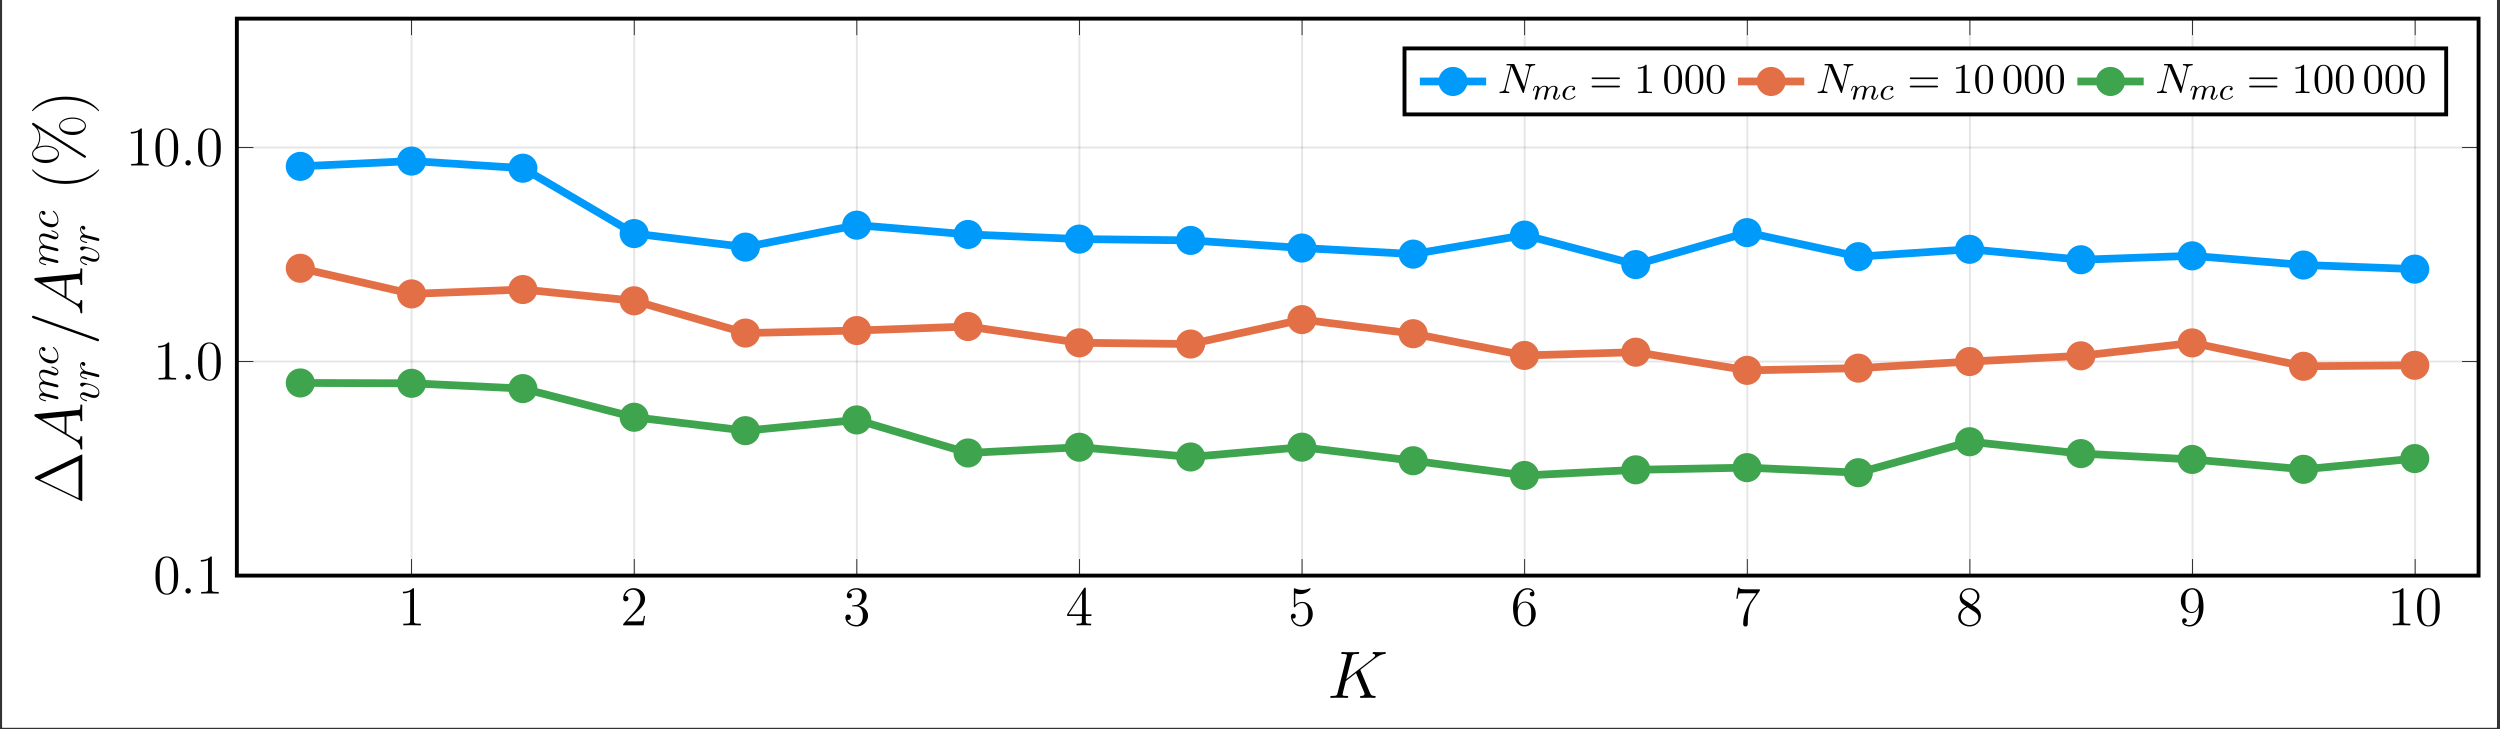 <?xml version="1.0" encoding="UTF-8"?>
<svg xmlns="http://www.w3.org/2000/svg" xmlns:xlink="http://www.w3.org/1999/xlink" width="639.774pt" height="186.595pt" viewBox="0 0 639.774 186.595" version="1.2">
<rect x="0" y="0" width="639.774" height="186.595" fill="#333333" stroke="none"/>
<defs>
<g>
<symbol overflow="visible" id="glyph-1661163015099805-0-0">
<path style="stroke:none;" d=""/>
</symbol>
<symbol overflow="visible" id="glyph-1661163015099805-0-1">
<path style="stroke:none;" d="M 4.125 -9.172 C 4.125 -9.5 4.125 -9.516 3.828 -9.516 C 3.5 -9.125 2.781 -8.609 1.297 -8.609 L 1.297 -8.188 C 1.625 -8.188 2.344 -8.188 3.141 -8.562 L 3.141 -1.109 C 3.141 -0.594 3.094 -0.422 1.828 -0.422 L 1.391 -0.422 L 1.391 0 C 1.781 -0.031 3.156 -0.031 3.641 -0.031 C 4.109 -0.031 5.484 -0.031 5.875 0 L 5.875 -0.422 L 5.422 -0.422 C 4.172 -0.422 4.125 -0.594 4.125 -1.109 Z M 4.125 -9.172 "/>
</symbol>
<symbol overflow="visible" id="glyph-1661163015099805-0-2">
<path style="stroke:none;" d="M 6.297 -2.406 L 5.984 -2.406 C 5.938 -2.156 5.828 -1.375 5.688 -1.141 C 5.578 -1.016 4.766 -1.016 4.344 -1.016 L 1.688 -1.016 C 2.078 -1.344 2.953 -2.266 3.328 -2.609 C 5.5 -4.609 6.297 -5.359 6.297 -6.766 C 6.297 -8.422 5 -9.516 3.328 -9.516 C 1.672 -9.516 0.703 -8.094 0.703 -6.875 C 0.703 -6.141 1.328 -6.141 1.375 -6.141 C 1.672 -6.141 2.047 -6.359 2.047 -6.812 C 2.047 -7.219 1.781 -7.484 1.375 -7.484 C 1.25 -7.484 1.219 -7.484 1.172 -7.469 C 1.453 -8.438 2.219 -9.109 3.156 -9.109 C 4.359 -9.109 5.109 -8.094 5.109 -6.766 C 5.109 -5.547 4.406 -4.5 3.594 -3.578 L 0.703 -0.344 L 0.703 0 L 5.922 0 Z M 6.297 -2.406 "/>
</symbol>
<symbol overflow="visible" id="glyph-1661163015099805-0-3">
<path style="stroke:none;" d="M 2.641 -5.141 C 2.391 -5.125 2.328 -5.109 2.328 -4.984 C 2.328 -4.844 2.406 -4.844 2.656 -4.844 L 3.328 -4.844 C 4.531 -4.844 5.078 -3.828 5.078 -2.469 C 5.078 -0.594 4.109 -0.078 3.406 -0.078 C 2.719 -0.078 1.547 -0.422 1.125 -1.359 C 1.594 -1.281 2 -1.547 2 -2.062 C 2 -2.469 1.703 -2.766 1.297 -2.766 C 0.953 -2.766 0.594 -2.562 0.594 -2.016 C 0.594 -0.75 1.859 0.297 3.453 0.297 C 5.156 0.297 6.406 -1 6.406 -2.453 C 6.406 -3.766 5.359 -4.797 3.984 -5.031 C 5.219 -5.391 6.031 -6.438 6.031 -7.562 C 6.031 -8.688 4.859 -9.516 3.469 -9.516 C 2.031 -9.516 0.969 -8.641 0.969 -7.594 C 0.969 -7.031 1.422 -6.906 1.625 -6.906 C 1.938 -6.906 2.281 -7.125 2.281 -7.562 C 2.281 -8.016 1.938 -8.219 1.625 -8.219 C 1.531 -8.219 1.5 -8.219 1.453 -8.203 C 2 -9.172 3.344 -9.172 3.422 -9.172 C 3.891 -9.172 4.828 -8.953 4.828 -7.562 C 4.828 -7.281 4.781 -6.484 4.359 -5.875 C 3.938 -5.234 3.453 -5.203 3.062 -5.188 Z M 2.641 -5.141 "/>
</symbol>
<symbol overflow="visible" id="glyph-1661163015099805-0-4">
<path style="stroke:none;" d="M 5.172 -9.312 C 5.172 -9.594 5.172 -9.656 4.969 -9.656 C 4.859 -9.656 4.812 -9.656 4.688 -9.484 L 0.391 -2.812 L 0.391 -2.391 L 4.156 -2.391 L 4.156 -1.094 C 4.156 -0.562 4.125 -0.422 3.078 -0.422 L 2.797 -0.422 L 2.797 0 C 3.125 -0.031 4.25 -0.031 4.656 -0.031 C 5.047 -0.031 6.203 -0.031 6.531 0 L 6.531 -0.422 L 6.234 -0.422 C 5.203 -0.422 5.172 -0.562 5.172 -1.094 L 5.172 -2.391 L 6.609 -2.391 L 6.609 -2.812 L 5.172 -2.812 Z M 4.219 -8.203 L 4.219 -2.812 L 0.75 -2.812 Z M 4.219 -8.203 "/>
</symbol>
<symbol overflow="visible" id="glyph-1661163015099805-0-5">
<path style="stroke:none;" d="M 1.828 -8.203 C 2.453 -8 2.953 -7.984 3.109 -7.984 C 4.719 -7.984 5.75 -9.172 5.75 -9.375 C 5.75 -9.438 5.719 -9.5 5.641 -9.5 C 5.609 -9.5 5.578 -9.5 5.453 -9.453 C 4.656 -9.109 3.969 -9.062 3.594 -9.062 C 2.641 -9.062 1.969 -9.344 1.703 -9.453 C 1.609 -9.5 1.578 -9.5 1.562 -9.5 C 1.453 -9.5 1.453 -9.422 1.453 -9.188 L 1.453 -4.938 C 1.453 -4.688 1.453 -4.594 1.625 -4.594 C 1.688 -4.594 1.703 -4.609 1.844 -4.781 C 2.25 -5.375 2.922 -5.703 3.641 -5.703 C 4.391 -5.703 4.766 -5.016 4.875 -4.766 C 5.125 -4.203 5.141 -3.5 5.141 -2.969 C 5.141 -2.422 5.141 -1.609 4.734 -0.953 C 4.422 -0.438 3.859 -0.078 3.234 -0.078 C 2.297 -0.078 1.359 -0.734 1.109 -1.781 C 1.172 -1.75 1.266 -1.734 1.328 -1.734 C 1.578 -1.734 1.953 -1.875 1.953 -2.359 C 1.953 -2.766 1.688 -2.984 1.328 -2.984 C 1.078 -2.984 0.703 -2.859 0.703 -2.297 C 0.703 -1.094 1.672 0.297 3.266 0.297 C 4.875 0.297 6.297 -1.062 6.297 -2.875 C 6.297 -4.578 5.156 -6 3.656 -6 C 2.828 -6 2.203 -5.641 1.828 -5.234 Z M 1.828 -8.203 "/>
</symbol>
<symbol overflow="visible" id="glyph-1661163015099805-0-6">
<path style="stroke:none;" d="M 1.766 -4.984 C 1.766 -8.609 3.516 -9.172 4.297 -9.172 C 4.812 -9.172 5.328 -9.016 5.594 -8.594 C 5.422 -8.594 4.875 -8.594 4.875 -8 C 4.875 -7.688 5.094 -7.406 5.469 -7.406 C 5.828 -7.406 6.062 -7.625 6.062 -8.047 C 6.062 -8.781 5.531 -9.516 4.281 -9.516 C 2.469 -9.516 0.594 -7.672 0.594 -4.516 C 0.594 -0.594 2.297 0.297 3.516 0.297 C 5.078 0.297 6.406 -1.062 6.406 -2.922 C 6.406 -4.828 5.078 -6.094 3.656 -6.094 C 2.375 -6.094 1.906 -5 1.766 -4.594 Z M 3.516 -0.078 C 2.625 -0.078 2.188 -0.891 2.062 -1.188 C 1.938 -1.562 1.797 -2.266 1.797 -3.266 C 1.797 -4.391 2.297 -5.812 3.594 -5.812 C 4.375 -5.812 4.797 -5.281 5.016 -4.797 C 5.234 -4.266 5.234 -3.547 5.234 -2.938 C 5.234 -2.203 5.234 -1.562 4.969 -1.016 C 4.609 -0.328 4.094 -0.078 3.516 -0.078 Z M 3.516 -0.078 "/>
</symbol>
<symbol overflow="visible" id="glyph-1661163015099805-0-7">
<path style="stroke:none;" d="M 6.797 -8.891 L 6.797 -9.219 L 3.344 -9.219 C 1.625 -9.219 1.594 -9.406 1.531 -9.672 L 1.219 -9.672 L 0.766 -6.812 L 1.094 -6.812 C 1.125 -7.078 1.266 -7.953 1.453 -8.109 C 1.562 -8.203 2.641 -8.203 2.828 -8.203 L 5.875 -8.203 L 4.344 -6.031 C 3.969 -5.469 2.516 -3.125 2.516 -0.422 C 2.516 -0.266 2.516 0.297 3.109 0.297 C 3.703 0.297 3.703 -0.25 3.703 -0.438 L 3.703 -1.156 C 3.703 -3.297 4.047 -4.953 4.719 -5.906 Z M 6.797 -8.891 "/>
</symbol>
<symbol overflow="visible" id="glyph-1661163015099805-0-8">
<path style="stroke:none;" d="M 4.266 -5.172 C 4.984 -5.547 6.031 -6.219 6.031 -7.406 C 6.031 -8.656 4.828 -9.516 3.5 -9.516 C 2.094 -9.516 0.969 -8.469 0.969 -7.172 C 0.969 -6.688 1.109 -6.203 1.516 -5.703 C 1.672 -5.531 1.688 -5.516 2.688 -4.812 C 1.297 -4.172 0.594 -3.203 0.594 -2.156 C 0.594 -0.641 2.031 0.297 3.5 0.297 C 5.078 0.297 6.406 -0.875 6.406 -2.375 C 6.406 -3.828 5.375 -4.484 4.266 -5.172 Z M 2.312 -6.453 C 2.125 -6.578 1.562 -6.953 1.562 -7.656 C 1.562 -8.594 2.531 -9.172 3.5 -9.172 C 4.516 -9.172 5.438 -8.438 5.438 -7.406 C 5.438 -6.531 4.812 -5.828 3.984 -5.375 Z M 2.984 -4.609 L 4.719 -3.484 C 5.094 -3.234 5.75 -2.797 5.75 -1.922 C 5.75 -0.828 4.656 -0.078 3.5 -0.078 C 2.297 -0.078 1.25 -0.969 1.25 -2.156 C 1.25 -3.281 2.062 -4.172 2.984 -4.609 Z M 2.984 -4.609 "/>
</symbol>
<symbol overflow="visible" id="glyph-1661163015099805-0-9">
<path style="stroke:none;" d="M 5.234 -4.172 C 5.234 -0.781 3.734 -0.078 2.875 -0.078 C 2.531 -0.078 1.781 -0.125 1.422 -0.625 L 1.5 -0.625 C 1.609 -0.594 2.125 -0.688 2.125 -1.219 C 2.125 -1.531 1.906 -1.797 1.531 -1.797 C 1.156 -1.797 0.938 -1.562 0.938 -1.188 C 0.938 -0.297 1.641 0.297 2.891 0.297 C 4.688 0.297 6.406 -1.609 6.406 -4.703 C 6.406 -8.562 4.812 -9.516 3.547 -9.516 C 1.969 -9.516 0.594 -8.203 0.594 -6.312 C 0.594 -4.422 1.922 -3.141 3.344 -3.141 C 4.406 -3.141 4.953 -3.906 5.234 -4.641 Z M 3.406 -3.422 C 2.5 -3.422 2.125 -4.156 1.984 -4.422 C 1.766 -4.969 1.766 -5.656 1.766 -6.297 C 1.766 -7.094 1.766 -7.781 2.125 -8.375 C 2.391 -8.766 2.781 -9.172 3.547 -9.172 C 4.359 -9.172 4.781 -8.453 4.922 -8.125 C 5.203 -7.422 5.203 -6.219 5.203 -6 C 5.203 -4.797 4.672 -3.422 3.406 -3.422 Z M 3.406 -3.422 "/>
</symbol>
<symbol overflow="visible" id="glyph-1661163015099805-0-10">
<path style="stroke:none;" d="M 6.406 -4.578 C 6.406 -5.766 6.344 -6.922 5.828 -8.016 C 5.234 -9.203 4.203 -9.516 3.5 -9.516 C 2.672 -9.516 1.656 -9.109 1.125 -7.922 C 0.734 -7.016 0.594 -6.125 0.594 -4.578 C 0.594 -3.188 0.688 -2.141 1.203 -1.125 C 1.766 -0.047 2.75 0.297 3.5 0.297 C 4.734 0.297 5.453 -0.438 5.875 -1.281 C 6.391 -2.344 6.406 -3.75 6.406 -4.578 Z M 3.5 0.016 C 3.031 0.016 2.109 -0.25 1.828 -1.797 C 1.672 -2.656 1.672 -3.75 1.672 -4.75 C 1.672 -5.922 1.672 -6.984 1.906 -7.828 C 2.141 -8.781 2.875 -9.234 3.5 -9.234 C 4.031 -9.234 4.859 -8.906 5.141 -7.672 C 5.328 -6.859 5.328 -5.719 5.328 -4.75 C 5.328 -3.797 5.328 -2.703 5.172 -1.828 C 4.891 -0.25 4 0.016 3.5 0.016 Z M 3.5 0.016 "/>
</symbol>
<symbol overflow="visible" id="glyph-1661163015099805-1-0">
<path style="stroke:none;" d=""/>
</symbol>
<symbol overflow="visible" id="glyph-1661163015099805-1-1">
<path style="stroke:none;" d="M 2.641 -0.688 C 2.641 -1.109 2.297 -1.391 1.953 -1.391 C 1.531 -1.391 1.25 -1.047 1.25 -0.703 C 1.25 -0.281 1.594 0 1.938 0 C 2.344 0 2.641 -0.344 2.641 -0.688 Z M 2.641 -0.688 "/>
</symbol>
<symbol overflow="visible" id="glyph-1661163015099805-2-0">
<path style="stroke:none;" d=""/>
</symbol>
<symbol overflow="visible" id="glyph-1661163015099805-2-1">
<path style="stroke:none;" d="M 8.578 -6.938 C 8.562 -6.984 8.5 -7.125 8.5 -7.172 C 8.5 -7.188 8.516 -7.219 8.812 -7.438 L 10.469 -8.734 C 12.781 -10.531 13.531 -11.125 14.719 -11.234 C 14.844 -11.25 15.016 -11.25 15.016 -11.547 C 15.016 -11.641 14.953 -11.734 14.812 -11.734 C 14.625 -11.734 14.422 -11.688 14.234 -11.688 L 13.578 -11.688 C 13.047 -11.688 12.484 -11.734 11.969 -11.734 C 11.844 -11.734 11.641 -11.734 11.641 -11.422 C 11.641 -11.25 11.766 -11.234 11.859 -11.234 C 12.047 -11.219 12.281 -11.141 12.281 -10.906 C 12.281 -10.562 11.766 -10.156 11.625 -10.047 L 4.891 -4.812 L 6.312 -10.469 C 6.469 -11.062 6.516 -11.234 7.734 -11.234 C 8.047 -11.234 8.203 -11.234 8.203 -11.562 C 8.203 -11.734 8.031 -11.734 7.953 -11.734 C 7.641 -11.734 7.281 -11.688 6.953 -11.688 L 4.922 -11.688 C 4.625 -11.688 4.234 -11.734 3.938 -11.734 C 3.797 -11.734 3.609 -11.734 3.609 -11.406 C 3.609 -11.234 3.766 -11.234 4.016 -11.234 C 5.062 -11.234 5.062 -11.094 5.062 -10.906 C 5.062 -10.875 5.062 -10.766 5 -10.516 L 2.672 -1.266 C 2.531 -0.672 2.484 -0.5 1.281 -0.5 C 0.969 -0.5 0.797 -0.5 0.797 -0.188 C 0.797 0 0.938 0 1.047 0 C 1.375 0 1.719 -0.031 2.047 -0.031 L 4.047 -0.031 C 4.375 -0.031 4.734 0 5.062 0 C 5.203 0 5.391 0 5.391 -0.328 C 5.391 -0.5 5.234 -0.5 4.984 -0.5 C 3.938 -0.5 3.938 -0.641 3.938 -0.812 C 3.938 -0.922 4.031 -1.359 4.109 -1.625 L 4.781 -4.297 L 7.391 -6.344 C 7.875 -5.234 8.797 -3.047 9.5 -1.359 C 9.547 -1.25 9.578 -1.156 9.578 -1.031 C 9.578 -0.516 8.891 -0.5 8.734 -0.5 C 8.578 -0.5 8.422 -0.5 8.422 -0.172 C 8.422 0 8.609 0 8.656 0 C 9.25 0 9.891 -0.031 10.484 -0.031 L 11.312 -0.031 C 11.578 -0.031 11.859 0 12.125 0 C 12.219 0 12.422 0 12.422 -0.328 C 12.422 -0.5 12.266 -0.5 12.094 -0.5 C 11.453 -0.516 11.234 -0.656 10.969 -1.266 Z M 8.578 -6.938 "/>
</symbol>
<symbol overflow="visible" id="glyph-1661163015099805-3-0">
<path style="stroke:none;" d=""/>
</symbol>
<symbol overflow="visible" id="glyph-1661163015099805-3-1">
<path style="stroke:none;" d="M -11.844 -6.969 C -12.141 -6.828 -12.141 -6.766 -12.141 -6.625 C -12.141 -6.422 -12.109 -6.406 -11.859 -6.281 L -0.297 -0.719 C -0.25 -0.703 -0.109 -0.641 -0.078 -0.641 C -0.016 -0.641 0 -0.656 0 -0.969 L 0 -12.281 C 0 -12.594 -0.016 -12.609 -0.078 -12.609 C -0.109 -12.609 -0.25 -12.531 -0.297 -12.516 Z M -10.828 -6.203 L -0.969 -10.953 L -0.969 -1.422 Z M -10.828 -6.203 "/>
</symbol>
<symbol overflow="visible" id="glyph-1661163015099805-3-2">
<path style="stroke:none;" d="M 4.188 -5.25 C 4.172 -5.25 4.141 -5.25 4.094 -5.203 C 3.281 -4.406 1.078 -2.297 -4.281 -2.297 C -9.641 -2.297 -11.812 -4.375 -12.672 -5.219 C -12.688 -5.219 -12.719 -5.25 -12.781 -5.25 C -12.828 -5.25 -12.859 -5.203 -12.859 -5.141 C -12.859 -4.953 -11.594 -3.484 -9.703 -2.641 C -7.797 -1.781 -5.938 -1.547 -4.297 -1.547 C -3.062 -1.547 -0.969 -1.672 1.25 -2.703 C 3.047 -3.516 4.297 -4.922 4.297 -5.141 C 4.297 -5.219 4.266 -5.25 4.188 -5.25 Z M 4.188 -5.25 "/>
</symbol>
<symbol overflow="visible" id="glyph-1661163015099805-3-3">
<path style="stroke:none;" d="M -2.5 -12.453 C -4.5 -12.453 -5.953 -11.469 -5.953 -10.312 C -5.953 -9.156 -4.609 -7.969 -2.5 -7.969 C -0.406 -7.969 0.938 -9.141 0.938 -10.312 C 0.938 -11.469 -0.5 -12.453 -2.5 -12.453 Z M 0.672 -10.344 C 0.672 -9.891 0.25 -8.781 -2.5 -8.781 C -5.281 -8.781 -5.688 -9.891 -5.688 -10.344 C -5.688 -11.281 -4.328 -12.141 -2.5 -12.141 C -0.688 -12.141 0.672 -11.281 0.672 -10.344 Z M -12.266 -10.953 C -12.453 -11.078 -12.469 -11.094 -12.547 -11.094 C -12.766 -11.094 -12.859 -10.938 -12.859 -10.797 C -12.859 -10.625 -12.734 -10.562 -12.609 -10.438 C -11.172 -9.438 -11.031 -8.078 -11.031 -7.359 C -11.031 -5.656 -12.016 -4.609 -12.328 -4.281 C -12.531 -4.047 -12.859 -3.719 -12.859 -3.141 C -12.859 -1.969 -11.5 -0.797 -9.406 -0.797 C -7.312 -0.797 -5.953 -1.953 -5.953 -3.141 C -5.953 -4.297 -7.406 -5.266 -9.406 -5.266 C -10.594 -5.266 -11.406 -4.906 -11.5 -4.859 C -10.828 -5.906 -10.75 -6.938 -10.75 -7.391 C -10.75 -8.484 -11.156 -9.266 -11.453 -9.703 L -11.438 -9.719 L 0.312 -2.297 C 0.547 -2.141 0.578 -2.141 0.641 -2.141 C 0.828 -2.141 0.938 -2.297 0.938 -2.453 C 0.938 -2.609 0.859 -2.656 0.672 -2.781 Z M -6.234 -3.156 C -6.234 -2.719 -6.641 -1.594 -9.406 -1.594 C -12.188 -1.594 -12.594 -2.719 -12.594 -3.156 C -12.594 -4.109 -11.234 -4.969 -9.406 -4.969 C -7.594 -4.969 -6.234 -4.109 -6.234 -3.156 Z M -6.234 -3.156 "/>
</symbol>
<symbol overflow="visible" id="glyph-1661163015099805-3-4">
<path style="stroke:none;" d="M -4.281 -4.516 C -5.516 -4.516 -7.609 -4.391 -9.828 -3.359 C -11.609 -2.547 -12.859 -1.141 -12.859 -0.922 C -12.859 -0.875 -12.844 -0.812 -12.766 -0.812 C -12.719 -0.812 -12.703 -0.828 -12.672 -0.844 C -11.812 -1.672 -9.641 -3.766 -4.297 -3.766 C 1.062 -3.766 3.25 -1.688 4.109 -0.844 C 4.141 -0.828 4.156 -0.812 4.188 -0.812 C 4.281 -0.812 4.297 -0.875 4.297 -0.922 C 4.297 -1.109 3.016 -2.578 1.141 -3.422 C -0.766 -4.281 -2.625 -4.516 -4.281 -4.516 Z M -4.281 -4.516 "/>
</symbol>
<symbol overflow="visible" id="glyph-1661163015099805-4-0">
<path style="stroke:none;" d=""/>
</symbol>
<symbol overflow="visible" id="glyph-1661163015099805-4-1">
<path style="stroke:none;" d="M -1.906 -2.922 C -0.891 -2.312 -0.547 -1.734 -0.5 -0.906 C -0.484 -0.719 -0.484 -0.578 -0.172 -0.578 C -0.062 -0.578 0 -0.672 0 -0.797 C 0 -1.094 -0.031 -1.875 -0.031 -2.188 C -0.031 -2.672 0 -3.234 0 -3.703 C 0 -3.812 0 -4.016 -0.328 -4.016 C -0.484 -4.016 -0.5 -3.875 -0.5 -3.781 C -0.531 -3.391 -0.672 -3.062 -1.078 -3.062 C -1.328 -3.062 -1.516 -3.156 -1.891 -3.391 L -4.047 -4.688 L -4.047 -9.062 C -3.891 -9.078 -3.766 -9.078 -3.609 -9.094 C -3.156 -9.156 -1.375 -9.359 -1.047 -9.359 C -0.531 -9.359 -0.5 -8.484 -0.5 -8.203 C -0.5 -8.016 -0.5 -7.828 -0.188 -7.828 C 0 -7.828 0 -7.984 0 -8.094 C 0 -8.375 -0.031 -8.719 -0.031 -9.016 L -0.031 -10 C -0.031 -11.047 0 -11.797 0 -11.812 C 0 -11.938 0 -12.125 -0.328 -12.125 C -0.5 -12.125 -0.5 -11.969 -0.5 -11.719 C -0.5 -10.766 -0.656 -10.75 -1.172 -10.703 L -11.891 -9.656 C -12.219 -9.609 -12.266 -9.547 -12.266 -9.359 C -12.266 -9.188 -12.219 -9.078 -11.969 -8.922 Z M -4.547 -4.984 L -10.312 -8.438 L -4.547 -9.016 Z M -4.547 -4.984 "/>
</symbol>
<symbol overflow="visible" id="glyph-1661163015099805-4-2">
<path style="stroke:none;" d="M -12.25 -7.359 C -12.266 -7.359 -12.516 -7.469 -12.547 -7.469 C -12.766 -7.469 -12.875 -7.297 -12.875 -7.156 C -12.875 -7.078 -12.875 -6.922 -12.5 -6.781 L 3.656 -1.031 C 3.672 -1.031 3.938 -0.922 3.969 -0.922 C 4.172 -0.922 4.297 -1.094 4.297 -1.234 C 4.297 -1.344 4.281 -1.5 3.922 -1.609 Z M -12.25 -7.359 "/>
</symbol>
<symbol overflow="visible" id="glyph-1661163015099805-5-0">
<path style="stroke:none;" d=""/>
</symbol>
<symbol overflow="visible" id="glyph-1661163015099805-5-1">
<path style="stroke:none;" d="M -0.641 -0.953 C -0.484 -0.922 -0.234 -0.859 -0.172 -0.859 C 0.016 -0.859 0.125 -1.016 0.125 -1.172 C 0.125 -1.312 0.031 -1.5 -0.188 -1.578 C -0.203 -1.594 -0.719 -1.719 -0.984 -1.781 L -1.969 -2.031 C -2.203 -2.094 -2.453 -2.156 -2.703 -2.203 C -2.891 -2.25 -3.203 -2.344 -3.25 -2.359 C -3.578 -2.516 -4.578 -3.094 -4.578 -4.125 C -4.578 -4.625 -4.172 -4.719 -3.812 -4.719 C -3.547 -4.719 -3.234 -4.641 -2.906 -4.547 L -1.641 -4.25 L -0.812 -4.031 C -0.594 -3.984 -0.234 -3.891 -0.172 -3.891 C 0.016 -3.891 0.125 -4.047 0.125 -4.203 C 0.125 -4.547 -0.156 -4.609 -0.5 -4.688 C -1.109 -4.844 -2.703 -5.25 -3.125 -5.344 C -3.266 -5.375 -4.578 -5.953 -4.578 -7.141 C -4.578 -7.609 -4.203 -7.734 -3.812 -7.734 C -3.188 -7.734 -1.953 -7.281 -1.375 -7.062 C -1.109 -6.953 -0.984 -6.922 -0.766 -6.922 C -0.266 -6.922 0.125 -7.297 0.125 -7.812 C 0.125 -8.828 -1.469 -9.234 -1.562 -9.234 C -1.672 -9.234 -1.672 -9.141 -1.672 -9.109 C -1.672 -9 -1.641 -9 -1.469 -8.938 C -0.891 -8.781 -0.125 -8.422 -0.125 -7.828 C -0.125 -7.641 -0.234 -7.562 -0.484 -7.562 C -0.75 -7.562 -1.016 -7.672 -1.25 -7.766 C -1.812 -7.969 -3.031 -8.422 -3.641 -8.422 C -4.359 -8.422 -4.812 -8 -4.812 -7.172 C -4.812 -6.359 -4.328 -5.812 -3.75 -5.406 C -3.906 -5.391 -4.266 -5.359 -4.531 -5.047 C -4.766 -4.781 -4.812 -4.438 -4.812 -4.156 C -4.812 -3.188 -4.109 -2.641 -3.859 -2.469 C -4.484 -2.406 -4.812 -1.953 -4.812 -1.453 C -4.812 -0.953 -4.391 -0.75 -4.188 -0.656 C -3.812 -0.453 -3.172 -0.312 -3.141 -0.312 C -3.031 -0.312 -3.031 -0.422 -3.031 -0.453 C -3.031 -0.562 -3.031 -0.562 -3.281 -0.625 C -4.047 -0.812 -4.578 -1.031 -4.578 -1.422 C -4.578 -1.594 -4.484 -1.766 -4.078 -1.766 C -3.844 -1.766 -3.719 -1.734 -3.156 -1.594 Z M -0.641 -0.953 "/>
</symbol>
<symbol overflow="visible" id="glyph-1661163015099805-5-2">
<path style="stroke:none;" d="M -4.141 -4.312 C -4.141 -4.141 -4.141 -3.984 -3.984 -3.828 C -3.828 -3.656 -3.641 -3.641 -3.562 -3.641 C -3.297 -3.641 -3.188 -3.828 -3.188 -4.047 C -3.188 -4.359 -3.438 -4.656 -3.875 -4.656 C -4.406 -4.656 -4.812 -4.141 -4.812 -3.359 C -4.812 -1.891 -3.25 -0.453 -1.719 -0.453 C -0.734 -0.453 0.125 -1.078 0.125 -2.203 C 0.125 -3.766 -1.031 -4.688 -1.172 -4.688 C -1.234 -4.688 -1.312 -4.625 -1.312 -4.547 C -1.312 -4.5 -1.281 -4.469 -1.203 -4.406 C -0.125 -3.547 -0.125 -2.359 -0.125 -2.234 C -0.125 -1.547 -0.656 -1.25 -1.312 -1.25 C -1.75 -1.25 -2.812 -1.469 -3.484 -1.844 C -4.109 -2.172 -4.578 -2.781 -4.578 -3.375 C -4.578 -3.75 -4.438 -4.156 -4.141 -4.312 Z M -4.141 -4.312 "/>
</symbol>
<symbol overflow="visible" id="glyph-1661163015099805-5-3">
<path style="stroke:none;" d="M -4.047 -5.094 C -4.641 -5.094 -4.812 -4.812 -4.812 -4.625 C -4.812 -4.344 -4.531 -4.078 -4.297 -4.078 C -4.156 -4.078 -4.078 -4.141 -3.969 -4.266 C -3.75 -4.484 -3.469 -4.625 -3.078 -4.625 C -2.609 -4.625 -0.125 -3.969 -0.125 -2.688 C -0.125 -2.141 -0.5 -1.891 -1.062 -1.891 C -1.672 -1.891 -2.469 -2.172 -3.375 -2.516 C -3.562 -2.594 -3.719 -2.641 -3.922 -2.641 C -4.406 -2.641 -4.812 -2.297 -4.812 -1.75 C -4.812 -0.734 -3.234 -0.312 -3.141 -0.312 C -3.031 -0.312 -3.031 -0.422 -3.031 -0.453 C -3.031 -0.562 -3.047 -0.562 -3.219 -0.625 C -4.328 -0.938 -4.578 -1.406 -4.578 -1.719 C -4.578 -1.812 -4.578 -2 -4.219 -2 C -3.953 -2 -3.656 -1.891 -3.469 -1.812 C -2.203 -1.328 -1.703 -1.188 -1.234 -1.188 C -0.047 -1.188 0.125 -2.141 0.125 -2.641 C 0.125 -4.469 -3.484 -5.094 -4.047 -5.094 Z M -4.047 -5.094 "/>
</symbol>
<symbol overflow="visible" id="glyph-1661163015099805-5-4">
<path style="stroke:none;" d="M -0.641 -0.953 C -0.484 -0.922 -0.234 -0.859 -0.172 -0.859 C 0.016 -0.859 0.125 -1.016 0.125 -1.172 C 0.125 -1.312 0.031 -1.5 -0.188 -1.578 C -0.234 -1.594 -1.703 -1.969 -1.906 -2.016 C -2.266 -2.109 -3.031 -2.297 -3.328 -2.359 C -3.469 -2.406 -3.969 -2.719 -4.219 -2.969 C -4.297 -3.062 -4.578 -3.375 -4.578 -3.844 C -4.578 -4.125 -4.438 -4.297 -4.438 -4.297 C -4.391 -3.969 -4.125 -3.734 -3.844 -3.734 C -3.672 -3.734 -3.469 -3.859 -3.469 -4.156 C -3.469 -4.438 -3.719 -4.75 -4.109 -4.75 C -4.484 -4.75 -4.812 -4.406 -4.812 -3.844 C -4.812 -3.141 -4.281 -2.656 -3.969 -2.453 C -4.469 -2.359 -4.812 -1.969 -4.812 -1.453 C -4.812 -0.953 -4.391 -0.75 -4.188 -0.656 C -3.828 -0.453 -3.172 -0.312 -3.141 -0.312 C -3.031 -0.312 -3.031 -0.422 -3.031 -0.453 C -3.031 -0.562 -3.031 -0.562 -3.281 -0.625 C -4.047 -0.812 -4.578 -1.031 -4.578 -1.422 C -4.578 -1.609 -4.484 -1.766 -4.078 -1.766 C -3.844 -1.766 -3.719 -1.734 -3.156 -1.594 Z M -0.641 -0.953 "/>
</symbol>
<symbol overflow="visible" id="glyph-1661163015099805-6-0">
<path style="stroke:none;" d=""/>
</symbol>
<symbol overflow="visible" id="glyph-1661163015099805-6-1">
<path style="stroke:none;" d="M 8.234 -6.297 C 8.344 -6.734 8.531 -7.062 9.406 -7.094 C 9.469 -7.094 9.594 -7.109 9.594 -7.312 C 9.594 -7.328 9.594 -7.438 9.453 -7.438 C 9.094 -7.438 8.719 -7.406 8.359 -7.406 C 7.984 -7.406 7.609 -7.438 7.25 -7.438 C 7.172 -7.438 7.047 -7.438 7.047 -7.219 C 7.047 -7.094 7.156 -7.094 7.25 -7.094 C 7.859 -7.094 7.984 -6.859 7.984 -6.625 C 7.984 -6.594 7.969 -6.422 7.953 -6.391 L 6.734 -1.547 L 4.328 -7.234 C 4.234 -7.422 4.219 -7.438 3.969 -7.438 L 2.516 -7.438 C 2.297 -7.438 2.203 -7.438 2.203 -7.219 C 2.203 -7.094 2.297 -7.094 2.5 -7.094 C 2.562 -7.094 3.25 -7.094 3.25 -7 L 1.781 -1.156 C 1.672 -0.719 1.484 -0.375 0.609 -0.344 C 0.547 -0.344 0.422 -0.328 0.422 -0.125 C 0.422 -0.047 0.484 0 0.562 0 C 0.922 0 1.297 -0.031 1.656 -0.031 C 2.031 -0.031 2.422 0 2.781 0 C 2.828 0 2.969 0 2.969 -0.219 C 2.969 -0.328 2.875 -0.344 2.75 -0.344 C 2.125 -0.359 2.031 -0.594 2.031 -0.812 C 2.031 -0.891 2.047 -0.953 2.078 -1.062 L 3.516 -6.812 C 3.562 -6.75 3.562 -6.734 3.609 -6.625 L 6.328 -0.203 C 6.406 -0.016 6.438 0 6.531 0 C 6.656 0 6.656 -0.031 6.703 -0.234 Z M 8.234 -6.297 "/>
</symbol>
<symbol overflow="visible" id="glyph-1661163015099805-7-0">
<path style="stroke:none;" d=""/>
</symbol>
<symbol overflow="visible" id="glyph-1661163015099805-7-1">
<path style="stroke:none;" d="M 1.594 -1.297 C 1.609 -1.422 1.688 -1.719 1.719 -1.844 C 1.734 -1.922 1.797 -2.109 1.812 -2.188 C 1.828 -2.234 2.078 -2.75 2.438 -3.016 C 2.703 -3.219 2.969 -3.281 3.188 -3.281 C 3.484 -3.281 3.641 -3.109 3.641 -2.75 C 3.641 -2.547 3.594 -2.375 3.5 -2.016 C 3.453 -1.812 3.312 -1.266 3.266 -1.062 L 3.156 -0.578 C 3.109 -0.453 3.047 -0.203 3.047 -0.172 C 3.047 0.016 3.203 0.078 3.312 0.078 C 3.453 0.078 3.578 -0.016 3.625 -0.109 C 3.656 -0.156 3.719 -0.422 3.75 -0.594 L 3.938 -1.297 C 3.953 -1.422 4.047 -1.719 4.062 -1.844 C 4.172 -2.281 4.172 -2.281 4.359 -2.547 C 4.625 -2.938 5 -3.281 5.531 -3.281 C 5.812 -3.281 5.984 -3.125 5.984 -2.75 C 5.984 -2.312 5.641 -1.391 5.5 -1.016 C 5.422 -0.797 5.391 -0.75 5.391 -0.594 C 5.391 -0.141 5.766 0.078 6.109 0.078 C 6.891 0.078 7.219 -1.031 7.219 -1.141 C 7.219 -1.219 7.156 -1.234 7.094 -1.234 C 7 -1.234 6.984 -1.188 6.953 -1.109 C 6.766 -0.453 6.438 -0.141 6.125 -0.141 C 6 -0.141 5.938 -0.219 5.938 -0.406 C 5.938 -0.594 6 -0.766 6.078 -0.969 C 6.203 -1.266 6.547 -2.172 6.547 -2.625 C 6.547 -3.219 6.141 -3.5 5.562 -3.5 C 5.016 -3.5 4.562 -3.219 4.203 -2.734 C 4.141 -3.359 3.641 -3.5 3.219 -3.5 C 2.859 -3.5 2.375 -3.375 1.938 -2.812 C 1.875 -3.281 1.5 -3.5 1.125 -3.5 C 0.844 -3.5 0.641 -3.344 0.516 -3.062 C 0.312 -2.703 0.234 -2.312 0.234 -2.297 C 0.234 -2.219 0.297 -2.188 0.359 -2.188 C 0.469 -2.188 0.469 -2.219 0.531 -2.422 C 0.625 -2.812 0.766 -3.281 1.094 -3.281 C 1.297 -3.281 1.359 -3.078 1.359 -2.906 C 1.359 -2.766 1.312 -2.609 1.25 -2.359 C 1.234 -2.297 1.109 -1.828 1.078 -1.703 L 0.781 -0.516 C 0.75 -0.391 0.703 -0.203 0.703 -0.172 C 0.703 0.016 0.859 0.078 0.969 0.078 C 1.109 0.078 1.219 -0.016 1.281 -0.109 C 1.297 -0.156 1.375 -0.422 1.406 -0.594 Z M 1.594 -1.297 "/>
</symbol>
<symbol overflow="visible" id="glyph-1661163015099805-7-2">
<path style="stroke:none;" d="M 3.25 -3.047 C 2.922 -3 2.828 -2.766 2.828 -2.594 C 2.828 -2.375 3.031 -2.312 3.141 -2.312 C 3.172 -2.312 3.578 -2.344 3.578 -2.828 C 3.578 -3.312 3.047 -3.5 2.578 -3.5 C 1.453 -3.5 0.344 -2.406 0.344 -1.297 C 0.344 -0.547 0.859 0.078 1.75 0.078 C 3 0.078 3.672 -0.719 3.672 -0.828 C 3.672 -0.906 3.594 -0.953 3.547 -0.953 C 3.484 -0.953 3.469 -0.938 3.422 -0.875 C 2.797 -0.141 1.906 -0.141 1.766 -0.141 C 1.344 -0.141 1 -0.406 1 -1.016 C 1 -1.359 1.156 -2.203 1.531 -2.703 C 1.875 -3.141 2.281 -3.281 2.578 -3.281 C 2.688 -3.281 3.047 -3.281 3.25 -3.047 Z M 3.25 -3.047 "/>
</symbol>
<symbol overflow="visible" id="glyph-1661163015099805-8-0">
<path style="stroke:none;" d=""/>
</symbol>
<symbol overflow="visible" id="glyph-1661163015099805-8-1">
<path style="stroke:none;" d="M 7.484 -3.562 C 7.641 -3.562 7.859 -3.562 7.859 -3.781 C 7.859 -4 7.641 -4 7.5 -4 L 0.969 -4 C 0.812 -4 0.609 -4 0.609 -3.781 C 0.609 -3.562 0.812 -3.562 0.984 -3.562 Z M 7.5 -1.453 C 7.641 -1.453 7.859 -1.453 7.859 -1.672 C 7.859 -1.891 7.641 -1.891 7.484 -1.891 L 0.984 -1.891 C 0.812 -1.891 0.609 -1.891 0.609 -1.672 C 0.609 -1.453 0.812 -1.453 0.969 -1.453 Z M 7.5 -1.453 "/>
</symbol>
<symbol overflow="visible" id="glyph-1661163015099805-8-2">
<path style="stroke:none;" d="M 3.203 -6.969 C 3.203 -7.234 3.203 -7.25 2.953 -7.25 C 2.281 -6.562 1.312 -6.562 0.969 -6.562 L 0.969 -6.219 C 1.188 -6.219 1.828 -6.219 2.391 -6.5 L 2.391 -0.859 C 2.391 -0.469 2.359 -0.344 1.391 -0.344 L 1.031 -0.344 L 1.031 0 C 1.422 -0.031 2.359 -0.031 2.797 -0.031 C 3.234 -0.031 4.188 -0.031 4.562 0 L 4.562 -0.344 L 4.219 -0.344 C 3.234 -0.344 3.203 -0.453 3.203 -0.859 Z M 3.203 -6.969 "/>
</symbol>
<symbol overflow="visible" id="glyph-1661163015099805-8-3">
<path style="stroke:none;" d="M 5.016 -3.484 C 5.016 -4.359 4.953 -5.234 4.578 -6.031 C 4.078 -7.078 3.188 -7.25 2.719 -7.25 C 2.062 -7.25 1.281 -6.969 0.828 -5.953 C 0.484 -5.203 0.422 -4.359 0.422 -3.484 C 0.422 -2.672 0.469 -1.688 0.922 -0.859 C 1.391 0.016 2.172 0.234 2.719 0.234 C 3.297 0.234 4.125 0.016 4.609 -1.031 C 4.953 -1.781 5.016 -2.625 5.016 -3.484 Z M 2.719 0 C 2.281 0 1.641 -0.266 1.453 -1.312 C 1.328 -1.969 1.328 -2.969 1.328 -3.609 C 1.328 -4.312 1.328 -5.031 1.422 -5.625 C 1.625 -6.922 2.438 -7.016 2.719 -7.016 C 3.078 -7.016 3.797 -6.812 4 -5.734 C 4.109 -5.125 4.109 -4.297 4.109 -3.609 C 4.109 -2.797 4.109 -2.062 3.984 -1.359 C 3.828 -0.328 3.203 0 2.719 0 Z M 2.719 0 "/>
</symbol>
</g>
<clipPath id="clip-1661163015099805-1">
  <path d="M 0.578 0 L 638.969 0 L 638.969 186.191 L 0.578 186.191 Z M 0.578 0 "/>
</clipPath>
<clipPath id="clip-1661163015099805-2">
  <path d="M 60.613 13 L 634.195 13 L 634.195 97 L 60.613 97 Z M 60.613 13 "/>
</clipPath>
<clipPath id="clip-1661163015099805-3">
  <path d="M 60.613 40 L 634.195 40 L 634.195 123 L 60.613 123 Z M 60.613 40 "/>
</clipPath>
<clipPath id="clip-1661163015099805-4">
  <path d="M 60.613 69 L 634.195 69 L 634.195 147.293 L 60.613 147.293 Z M 60.613 69 "/>
</clipPath>
</defs>
<g id="surface1">
<g clip-path="url(#clip-1661163015099805-1)" clip-rule="nonzero">
<path style=" stroke:none;fill-rule:nonzero;fill:rgb(100%,100%,100%);fill-opacity:1;" d="M 0.578 186.191 L 641.363 186.191 L 641.363 -0.699 L 0.578 -0.699 Z M 0.578 186.191 "/>
<path style=" stroke:none;fill-rule:nonzero;fill:rgb(100%,100%,100%);fill-opacity:1;" d="M 0.578 186.195 L 0.578 0 L 638.977 0 L 638.977 186.195 Z M 0.578 186.195 "/>
</g>
<path style=" stroke:none;fill-rule:nonzero;fill:rgb(100%,100%,100%);fill-opacity:1;" d="M 60.613 147.293 L 634.195 147.293 L 634.195 4.781 L 60.613 4.781 Z M 60.613 147.293 "/>
<path style="fill:none;stroke-width:0.498;stroke-linecap:butt;stroke-linejoin:miter;stroke:rgb(0%,0%,0%);stroke-opacity:0.1;stroke-miterlimit:10;" d="M 44.809 -54.889 L 44.809 87.932 M 101.893 -54.889 L 101.893 87.932 M 158.978 -54.889 L 158.978 87.932 M 216.058 -54.889 L 216.058 87.932 M 273.143 -54.889 L 273.143 87.932 M 330.227 -54.889 L 330.227 87.932 M 387.308 -54.889 L 387.308 87.932 M 444.393 -54.889 L 444.393 87.932 M 501.473 -54.889 L 501.473 87.932 M 558.558 -54.889 L 558.558 87.932 " transform="matrix(0.998,0,0,-0.998,60.613,92.523)"/>
<path style="fill:none;stroke-width:0.498;stroke-linecap:butt;stroke-linejoin:miter;stroke:rgb(0%,0%,0%);stroke-opacity:0.1;stroke-miterlimit:10;" d="M 0.001 -54.889 L 574.828 -54.889 M 0.001 -0 L 574.828 -0 M 0.001 54.888 L 574.828 54.888 " transform="matrix(0.998,0,0,-0.998,60.613,92.523)"/>
<path style="fill:none;stroke-width:0.199;stroke-linecap:butt;stroke-linejoin:miter;stroke:rgb(0%,0%,0%);stroke-opacity:1;stroke-miterlimit:10;" d="M 44.809 -54.889 L 44.809 -50.649 M 101.893 -54.889 L 101.893 -50.649 M 158.978 -54.889 L 158.978 -50.649 M 216.058 -54.889 L 216.058 -50.649 M 273.143 -54.889 L 273.143 -50.649 M 330.227 -54.889 L 330.227 -50.649 M 387.308 -54.889 L 387.308 -50.649 M 444.393 -54.889 L 444.393 -50.649 M 501.473 -54.889 L 501.473 -50.649 M 558.558 -54.889 L 558.558 -50.649 M 44.809 87.932 L 44.809 83.693 M 101.893 87.932 L 101.893 83.693 M 158.978 87.932 L 158.978 83.693 M 216.058 87.932 L 216.058 83.693 M 273.143 87.932 L 273.143 83.693 M 330.227 87.932 L 330.227 83.693 M 387.308 87.932 L 387.308 83.693 M 444.393 87.932 L 444.393 83.693 M 501.473 87.932 L 501.473 83.693 M 558.558 87.932 L 558.558 83.693 " transform="matrix(0.998,0,0,-0.998,60.613,92.523)"/>
<path style="fill:none;stroke-width:0.199;stroke-linecap:butt;stroke-linejoin:miter;stroke:rgb(0%,0%,0%);stroke-opacity:1;stroke-miterlimit:10;" d="M 0.001 -54.889 L 4.252 -54.889 M 0.001 -0 L 4.252 -0 M 0.001 54.888 L 4.252 54.888 M 574.828 -54.889 L 570.576 -54.889 M 574.828 -0 L 570.576 -0 M 574.828 54.888 L 570.576 54.888 " transform="matrix(0.998,0,0,-0.998,60.613,92.523)"/>
<path style="fill:none;stroke-width:0.996;stroke-linecap:butt;stroke-linejoin:miter;stroke:rgb(0%,0%,0%);stroke-opacity:1;stroke-miterlimit:10;" d="M 0.001 -54.889 L 0.001 87.932 L 574.828 87.932 L 574.828 -54.889 Z M 0.001 -54.889 " transform="matrix(0.998,0,0,-0.998,60.613,92.523)"/>
<g style="fill:rgb(0%,0%,0%);fill-opacity:1;">
  <use xlink:href="#glyph-1661163015099805-0-1" x="101.821" y="160.029"/>
</g>
<g style="fill:rgb(0%,0%,0%);fill-opacity:1;">
  <use xlink:href="#glyph-1661163015099805-0-2" x="158.78" y="160.029"/>
</g>
<g style="fill:rgb(0%,0%,0%);fill-opacity:1;">
  <use xlink:href="#glyph-1661163015099805-0-3" x="215.738" y="160.029"/>
</g>
<g style="fill:rgb(0%,0%,0%);fill-opacity:1;">
  <use xlink:href="#glyph-1661163015099805-0-4" x="272.697" y="160.029"/>
</g>
<g style="fill:rgb(0%,0%,0%);fill-opacity:1;">
  <use xlink:href="#glyph-1661163015099805-0-5" x="329.656" y="160.029"/>
</g>
<g style="fill:rgb(0%,0%,0%);fill-opacity:1;">
  <use xlink:href="#glyph-1661163015099805-0-6" x="386.614" y="160.029"/>
</g>
<g style="fill:rgb(0%,0%,0%);fill-opacity:1;">
  <use xlink:href="#glyph-1661163015099805-0-7" x="443.574" y="160.029"/>
</g>
<g style="fill:rgb(0%,0%,0%);fill-opacity:1;">
  <use xlink:href="#glyph-1661163015099805-0-8" x="500.532" y="160.029"/>
</g>
<g style="fill:rgb(0%,0%,0%);fill-opacity:1;">
  <use xlink:href="#glyph-1661163015099805-0-9" x="557.491" y="160.029"/>
</g>
<g style="fill:rgb(0%,0%,0%);fill-opacity:1;">
  <use xlink:href="#glyph-1661163015099805-0-1" x="610.945" y="160.029"/>
  <use xlink:href="#glyph-1661163015099805-0-10" x="617.954" y="160.029"/>
</g>
<g style="fill:rgb(0%,0%,0%);fill-opacity:1;">
  <use xlink:href="#glyph-1661163015099805-0-10" x="39.19" y="151.904"/>
</g>
<g style="fill:rgb(0%,0%,0%);fill-opacity:1;">
  <use xlink:href="#glyph-1661163015099805-1-1" x="46.198" y="151.904"/>
</g>
<g style="fill:rgb(0%,0%,0%);fill-opacity:1;">
  <use xlink:href="#glyph-1661163015099805-0-1" x="50.092" y="151.904"/>
</g>
<g style="fill:rgb(0%,0%,0%);fill-opacity:1;">
  <use xlink:href="#glyph-1661163015099805-0-1" x="39.19" y="97.136"/>
</g>
<g style="fill:rgb(0%,0%,0%);fill-opacity:1;">
  <use xlink:href="#glyph-1661163015099805-1-1" x="46.198" y="97.136"/>
</g>
<g style="fill:rgb(0%,0%,0%);fill-opacity:1;">
  <use xlink:href="#glyph-1661163015099805-0-10" x="50.092" y="97.136"/>
</g>
<g style="fill:rgb(0%,0%,0%);fill-opacity:1;">
  <use xlink:href="#glyph-1661163015099805-0-1" x="32.181" y="42.368"/>
  <use xlink:href="#glyph-1661163015099805-0-10" x="39.19" y="42.368"/>
</g>
<g style="fill:rgb(0%,0%,0%);fill-opacity:1;">
  <use xlink:href="#glyph-1661163015099805-1-1" x="46.198" y="42.368"/>
</g>
<g style="fill:rgb(0%,0%,0%);fill-opacity:1;">
  <use xlink:href="#glyph-1661163015099805-0-10" x="50.092" y="42.368"/>
</g>
<g clip-path="url(#clip-1661163015099805-2)" clip-rule="nonzero">
<path style="fill:none;stroke-width:1.993;stroke-linecap:butt;stroke-linejoin:miter;stroke:rgb(0%,60.559%,97.87%);stroke-opacity:1;stroke-miterlimit:10;" d="M 16.27 50.057 L 44.809 51.412 L 73.351 49.584 L 101.893 32.825 L 130.435 29.352 L 158.978 34.982 L 187.52 32.598 L 216.058 31.404 L 244.601 31.067 L 273.143 29.117 L 301.685 27.559 L 330.227 32.433 L 358.766 24.874 L 387.308 33.071 L 415.85 26.902 L 444.393 28.789 L 472.935 26.111 L 501.473 27.113 L 530.016 24.753 L 558.558 23.711 " transform="matrix(0.998,0,0,-0.998,60.613,92.523)"/>
</g>
<g clip-path="url(#clip-1661163015099805-3)" clip-rule="nonzero">
<path style="fill:none;stroke-width:1.993;stroke-linecap:butt;stroke-linejoin:miter;stroke:rgb(88.889%,43.559%,27.809%);stroke-opacity:1;stroke-miterlimit:10;" d="M 16.27 23.927 L 44.809 17.35 L 73.351 18.473 L 101.893 15.58 L 130.435 7.309 L 158.978 7.954 L 187.52 8.984 L 216.058 4.807 L 244.601 4.49 L 273.143 10.765 L 301.685 7.144 L 330.227 1.57 L 358.766 2.403 L 387.308 -2.259 L 415.85 -1.688 L 444.393 -0 L 472.935 1.476 L 501.473 4.787 L 530.016 -1.214 L 558.558 -0.955 " transform="matrix(0.998,0,0,-0.998,60.613,92.523)"/>
</g>
<g clip-path="url(#clip-1661163015099805-4)" clip-rule="nonzero">
<path style="fill:none;stroke-width:1.993;stroke-linecap:butt;stroke-linejoin:miter;stroke:rgb(24.219%,64.33%,30.44%);stroke-opacity:1;stroke-miterlimit:10;" d="M 16.27 -5.485 L 44.809 -5.579 L 73.351 -6.933 L 101.893 -14.281 L 130.435 -17.722 L 158.978 -14.974 L 187.52 -23.442 L 216.058 -21.97 L 244.601 -24.471 L 273.143 -21.954 L 301.685 -25.434 L 330.227 -29.208 L 358.766 -27.764 L 387.308 -27.2 L 415.85 -28.503 L 444.393 -20.56 L 472.935 -23.606 L 501.473 -25.105 L 530.016 -27.638 L 558.558 -24.882 " transform="matrix(0.998,0,0,-0.998,60.613,92.523)"/>
</g>
<path style=" stroke:none;fill-rule:nonzero;fill:rgb(0%,60.559%,97.87%);fill-opacity:1;" d="M 80.574 42.574 C 80.574 40.516 78.906 38.848 76.848 38.848 C 74.789 38.848 73.117 40.516 73.117 42.574 C 73.117 44.633 74.789 46.301 76.848 46.301 C 78.906 46.301 80.574 44.633 80.574 42.574 Z M 80.574 42.574 "/>
<path style=" stroke:none;fill-rule:nonzero;fill:rgb(0%,60.559%,97.87%);fill-opacity:1;" d="M 109.055 41.223 C 109.055 39.164 107.387 37.496 105.324 37.496 C 103.266 37.496 101.598 39.164 101.598 41.223 C 101.598 43.281 103.266 44.949 105.324 44.949 C 107.387 44.949 109.055 43.281 109.055 41.223 Z M 109.055 41.223 "/>
<path style=" stroke:none;fill-rule:nonzero;fill:rgb(0%,60.559%,97.87%);fill-opacity:1;" d="M 137.535 43.047 C 137.535 40.984 135.863 39.316 133.805 39.316 C 131.746 39.316 130.078 40.984 130.078 43.047 C 130.078 45.105 131.746 46.773 133.805 46.773 C 135.863 46.773 137.535 45.105 137.535 43.047 Z M 137.535 43.047 "/>
<path style=" stroke:none;fill-rule:nonzero;fill:rgb(0%,60.559%,97.87%);fill-opacity:1;" d="M 166.012 59.77 C 166.012 57.711 164.344 56.043 162.285 56.043 C 160.227 56.043 158.559 57.711 158.559 59.77 C 158.559 61.828 160.227 63.5 162.285 63.5 C 164.344 63.5 166.012 61.828 166.012 59.77 Z M 166.012 59.77 "/>
<path style=" stroke:none;fill-rule:nonzero;fill:rgb(0%,60.559%,97.87%);fill-opacity:1;" d="M 194.492 63.234 C 194.492 61.176 192.824 59.508 190.766 59.508 C 188.707 59.508 187.039 61.176 187.039 63.234 C 187.039 65.293 188.707 66.965 190.766 66.965 C 192.824 66.965 194.492 65.293 194.492 63.234 Z M 194.492 63.234 "/>
<path style=" stroke:none;fill-rule:nonzero;fill:rgb(0%,60.559%,97.87%);fill-opacity:1;" d="M 222.973 57.617 C 222.973 55.559 221.305 53.891 219.246 53.891 C 217.188 53.891 215.516 55.559 215.516 57.617 C 215.516 59.676 217.188 61.348 219.246 61.348 C 221.305 61.348 222.973 59.676 222.973 57.617 Z M 222.973 57.617 "/>
<path style=" stroke:none;fill-rule:nonzero;fill:rgb(0%,60.559%,97.87%);fill-opacity:1;" d="M 251.453 59.996 C 251.453 57.938 249.785 56.266 247.727 56.266 C 245.664 56.266 243.996 57.938 243.996 59.996 C 243.996 62.055 245.664 63.723 247.727 63.723 C 249.785 63.723 251.453 62.055 251.453 59.996 Z M 251.453 59.996 "/>
<path style=" stroke:none;fill-rule:nonzero;fill:rgb(0%,60.559%,97.87%);fill-opacity:1;" d="M 279.934 61.188 C 279.934 59.125 278.262 57.457 276.203 57.457 C 274.145 57.457 272.477 59.125 272.477 61.188 C 272.477 63.246 274.145 64.914 276.203 64.914 C 278.262 64.914 279.934 63.246 279.934 61.188 Z M 279.934 61.188 "/>
<path style=" stroke:none;fill-rule:nonzero;fill:rgb(0%,60.559%,97.87%);fill-opacity:1;" d="M 308.414 61.523 C 308.414 59.465 306.742 57.797 304.684 57.797 C 302.625 57.797 300.957 59.465 300.957 61.523 C 300.957 63.582 302.625 65.25 304.684 65.25 C 306.742 65.25 308.414 63.582 308.414 61.523 Z M 308.414 61.523 "/>
<path style=" stroke:none;fill-rule:nonzero;fill:rgb(0%,60.559%,97.87%);fill-opacity:1;" d="M 336.891 63.469 C 336.891 61.41 335.223 59.742 333.164 59.742 C 331.105 59.742 329.438 61.41 329.438 63.469 C 329.438 65.531 331.105 67.199 333.164 67.199 C 335.223 67.199 336.891 65.531 336.891 63.469 Z M 336.891 63.469 "/>
<path style=" stroke:none;fill-rule:nonzero;fill:rgb(0%,60.559%,97.87%);fill-opacity:1;" d="M 365.371 65.023 C 365.371 62.965 363.703 61.297 361.645 61.297 C 359.586 61.297 357.914 62.965 357.914 65.023 C 357.914 67.082 359.586 68.75 361.645 68.75 C 363.703 68.75 365.371 67.082 365.371 65.023 Z M 365.371 65.023 "/>
<path style=" stroke:none;fill-rule:nonzero;fill:rgb(0%,60.559%,97.87%);fill-opacity:1;" d="M 393.852 60.16 C 393.852 58.102 392.184 56.434 390.125 56.434 C 388.066 56.434 386.395 58.102 386.395 60.16 C 386.395 62.223 388.066 63.891 390.125 63.891 C 392.184 63.891 393.852 62.223 393.852 60.16 Z M 393.852 60.16 "/>
<path style=" stroke:none;fill-rule:nonzero;fill:rgb(0%,60.559%,97.87%);fill-opacity:1;" d="M 422.332 67.703 C 422.332 65.645 420.664 63.977 418.602 63.977 C 416.543 63.977 414.875 65.645 414.875 67.703 C 414.875 69.762 416.543 71.434 418.602 71.434 C 420.664 71.434 422.332 69.762 422.332 67.703 Z M 422.332 67.703 "/>
<path style=" stroke:none;fill-rule:nonzero;fill:rgb(0%,60.559%,97.87%);fill-opacity:1;" d="M 450.812 59.523 C 450.812 57.465 449.141 55.797 447.082 55.797 C 445.023 55.797 443.355 57.465 443.355 59.523 C 443.355 61.582 445.023 63.25 447.082 63.25 C 449.141 63.25 450.812 61.582 450.812 59.523 Z M 450.812 59.523 "/>
<path style=" stroke:none;fill-rule:nonzero;fill:rgb(0%,60.559%,97.87%);fill-opacity:1;" d="M 479.289 65.68 C 479.289 63.621 477.621 61.953 475.562 61.953 C 473.504 61.953 471.836 63.621 471.836 65.68 C 471.836 67.738 473.504 69.406 475.562 69.406 C 477.621 69.406 479.289 67.738 479.289 65.68 Z M 479.289 65.68 "/>
<path style=" stroke:none;fill-rule:nonzero;fill:rgb(0%,60.559%,97.87%);fill-opacity:1;" d="M 507.77 63.797 C 507.77 61.738 506.102 60.07 504.043 60.07 C 501.984 60.07 500.316 61.738 500.316 63.797 C 500.316 65.855 501.984 67.523 504.043 67.523 C 506.102 67.523 507.77 65.855 507.77 63.797 Z M 507.77 63.797 "/>
<path style=" stroke:none;fill-rule:nonzero;fill:rgb(0%,60.559%,97.87%);fill-opacity:1;" d="M 536.25 66.469 C 536.25 64.41 534.582 62.742 532.523 62.742 C 530.465 62.742 528.793 64.41 528.793 66.469 C 528.793 68.527 530.465 70.195 532.523 70.195 C 534.582 70.195 536.25 68.527 536.25 66.469 Z M 536.25 66.469 "/>
<path style=" stroke:none;fill-rule:nonzero;fill:rgb(0%,60.559%,97.87%);fill-opacity:1;" d="M 564.73 65.469 C 564.73 63.41 563.062 61.742 561 61.742 C 558.941 61.742 557.273 63.41 557.273 65.469 C 557.273 67.531 558.941 69.199 561 69.199 C 563.062 69.199 564.73 67.531 564.73 65.469 Z M 564.73 65.469 "/>
<path style=" stroke:none;fill-rule:nonzero;fill:rgb(0%,60.559%,97.87%);fill-opacity:1;" d="M 593.211 67.824 C 593.211 65.766 591.539 64.098 589.48 64.098 C 587.422 64.098 585.754 65.766 585.754 67.824 C 585.754 69.883 587.422 71.551 589.48 71.551 C 591.539 71.551 593.211 69.883 593.211 67.824 Z M 593.211 67.824 "/>
<path style=" stroke:none;fill-rule:nonzero;fill:rgb(0%,60.559%,97.87%);fill-opacity:1;" d="M 621.688 68.863 C 621.688 66.805 620.02 65.137 617.961 65.137 C 615.902 65.137 614.234 66.805 614.234 68.863 C 614.234 70.922 615.902 72.594 617.961 72.594 C 620.02 72.594 621.688 70.922 621.688 68.863 Z M 621.688 68.863 "/>
<path style=" stroke:none;fill-rule:nonzero;fill:rgb(88.889%,43.559%,27.809%);fill-opacity:1;" d="M 80.574 68.648 C 80.574 66.59 78.906 64.922 76.848 64.922 C 74.789 64.922 73.117 66.59 73.117 68.648 C 73.117 70.707 74.789 72.379 76.848 72.379 C 78.906 72.379 80.574 70.707 80.574 68.648 Z M 80.574 68.648 "/>
<path style=" stroke:none;fill-rule:nonzero;fill:rgb(88.889%,43.559%,27.809%);fill-opacity:1;" d="M 109.055 75.211 C 109.055 73.152 107.387 71.484 105.324 71.484 C 103.266 71.484 101.598 73.152 101.598 75.211 C 101.598 77.27 103.266 78.938 105.324 78.938 C 107.387 78.938 109.055 77.27 109.055 75.211 Z M 109.055 75.211 "/>
<path style=" stroke:none;fill-rule:nonzero;fill:rgb(88.889%,43.559%,27.809%);fill-opacity:1;" d="M 137.535 74.09 C 137.535 72.031 135.863 70.359 133.805 70.359 C 131.746 70.359 130.078 72.031 130.078 74.09 C 130.078 76.148 131.746 77.816 133.805 77.816 C 135.863 77.816 137.535 76.148 137.535 74.09 Z M 137.535 74.09 "/>
<path style=" stroke:none;fill-rule:nonzero;fill:rgb(88.889%,43.559%,27.809%);fill-opacity:1;" d="M 166.012 76.977 C 166.012 74.918 164.344 73.246 162.285 73.246 C 160.227 73.246 158.559 74.918 158.559 76.977 C 158.559 79.035 160.227 80.703 162.285 80.703 C 164.344 80.703 166.012 79.035 166.012 76.977 Z M 166.012 76.977 "/>
<path style=" stroke:none;fill-rule:nonzero;fill:rgb(88.889%,43.559%,27.809%);fill-opacity:1;" d="M 194.492 85.23 C 194.492 83.172 192.824 81.504 190.766 81.504 C 188.707 81.504 187.039 83.172 187.039 85.23 C 187.039 87.289 188.707 88.961 190.766 88.961 C 192.824 88.961 194.492 87.289 194.492 85.23 Z M 194.492 85.23 "/>
<path style=" stroke:none;fill-rule:nonzero;fill:rgb(88.889%,43.559%,27.809%);fill-opacity:1;" d="M 222.973 84.586 C 222.973 82.527 221.305 80.859 219.246 80.859 C 217.188 80.859 215.516 82.527 215.516 84.586 C 215.516 86.645 217.188 88.312 219.246 88.312 C 221.305 88.312 222.973 86.645 222.973 84.586 Z M 222.973 84.586 "/>
<path style=" stroke:none;fill-rule:nonzero;fill:rgb(88.889%,43.559%,27.809%);fill-opacity:1;" d="M 251.453 83.559 C 251.453 81.496 249.785 79.828 247.727 79.828 C 245.664 79.828 243.996 81.496 243.996 83.559 C 243.996 85.617 245.664 87.285 247.727 87.285 C 249.785 87.285 251.453 85.617 251.453 83.559 Z M 251.453 83.559 "/>
<path style=" stroke:none;fill-rule:nonzero;fill:rgb(88.889%,43.559%,27.809%);fill-opacity:1;" d="M 279.934 87.727 C 279.934 85.668 278.262 84 276.203 84 C 274.145 84 272.477 85.668 272.477 87.727 C 272.477 89.785 274.145 91.453 276.203 91.453 C 278.262 91.453 279.934 89.785 279.934 87.727 Z M 279.934 87.727 "/>
<path style=" stroke:none;fill-rule:nonzero;fill:rgb(88.889%,43.559%,27.809%);fill-opacity:1;" d="M 308.414 88.043 C 308.414 85.98 306.742 84.312 304.684 84.312 C 302.625 84.312 300.957 85.98 300.957 88.043 C 300.957 90.102 302.625 91.77 304.684 91.77 C 306.742 91.77 308.414 90.102 308.414 88.043 Z M 308.414 88.043 "/>
<path style=" stroke:none;fill-rule:nonzero;fill:rgb(88.889%,43.559%,27.809%);fill-opacity:1;" d="M 336.891 81.781 C 336.891 79.723 335.223 78.055 333.164 78.055 C 331.105 78.055 329.438 79.723 329.438 81.781 C 329.438 83.84 331.105 85.512 333.164 85.512 C 335.223 85.512 336.891 83.84 336.891 81.781 Z M 336.891 81.781 "/>
<path style=" stroke:none;fill-rule:nonzero;fill:rgb(88.889%,43.559%,27.809%);fill-opacity:1;" d="M 365.371 85.395 C 365.371 83.336 363.703 81.668 361.645 81.668 C 359.586 81.668 357.914 83.336 357.914 85.395 C 357.914 87.457 359.586 89.125 361.645 89.125 C 363.703 89.125 365.371 87.457 365.371 85.395 Z M 365.371 85.395 "/>
<path style=" stroke:none;fill-rule:nonzero;fill:rgb(88.889%,43.559%,27.809%);fill-opacity:1;" d="M 393.852 90.957 C 393.852 88.898 392.184 87.227 390.125 87.227 C 388.066 87.227 386.395 88.898 386.395 90.957 C 386.395 93.016 388.066 94.684 390.125 94.684 C 392.184 94.684 393.852 93.016 393.852 90.957 Z M 393.852 90.957 "/>
<path style=" stroke:none;fill-rule:nonzero;fill:rgb(88.889%,43.559%,27.809%);fill-opacity:1;" d="M 422.332 90.125 C 422.332 88.066 420.664 86.398 418.602 86.398 C 416.543 86.398 414.875 88.066 414.875 90.125 C 414.875 92.184 416.543 93.852 418.602 93.852 C 420.664 93.852 422.332 92.184 422.332 90.125 Z M 422.332 90.125 "/>
<path style=" stroke:none;fill-rule:nonzero;fill:rgb(88.889%,43.559%,27.809%);fill-opacity:1;" d="M 450.812 94.777 C 450.812 92.715 449.141 91.047 447.082 91.047 C 445.023 91.047 443.355 92.715 443.355 94.777 C 443.355 96.836 445.023 98.504 447.082 98.504 C 449.141 98.504 450.812 96.836 450.812 94.777 Z M 450.812 94.777 "/>
<path style=" stroke:none;fill-rule:nonzero;fill:rgb(88.889%,43.559%,27.809%);fill-opacity:1;" d="M 479.289 94.207 C 479.289 92.148 477.621 90.48 475.562 90.48 C 473.504 90.48 471.836 92.148 471.836 94.207 C 471.836 96.27 473.504 97.938 475.562 97.938 C 477.621 97.938 479.289 96.27 479.289 94.207 Z M 479.289 94.207 "/>
<path style=" stroke:none;fill-rule:nonzero;fill:rgb(88.889%,43.559%,27.809%);fill-opacity:1;" d="M 507.77 92.523 C 507.77 90.461 506.102 88.793 504.043 88.793 C 501.984 88.793 500.316 90.461 500.316 92.523 C 500.316 94.582 501.984 96.25 504.043 96.25 C 506.102 96.25 507.77 94.582 507.77 92.523 Z M 507.77 92.523 "/>
<path style=" stroke:none;fill-rule:nonzero;fill:rgb(88.889%,43.559%,27.809%);fill-opacity:1;" d="M 536.25 91.051 C 536.25 88.992 534.582 87.324 532.523 87.324 C 530.465 87.324 528.793 88.992 528.793 91.051 C 528.793 93.109 530.465 94.781 532.523 94.781 C 534.582 94.781 536.25 93.109 536.25 91.051 Z M 536.25 91.051 "/>
<path style=" stroke:none;fill-rule:nonzero;fill:rgb(88.889%,43.559%,27.809%);fill-opacity:1;" d="M 564.73 87.746 C 564.73 85.688 563.062 84.02 561 84.02 C 558.941 84.02 557.273 85.688 557.273 87.746 C 557.273 89.805 558.941 91.473 561 91.473 C 563.062 91.473 564.73 89.805 564.73 87.746 Z M 564.73 87.746 "/>
<path style=" stroke:none;fill-rule:nonzero;fill:rgb(88.889%,43.559%,27.809%);fill-opacity:1;" d="M 593.211 93.734 C 593.211 91.676 591.539 90.008 589.48 90.008 C 587.422 90.008 585.754 91.676 585.754 93.734 C 585.754 95.793 587.422 97.461 589.48 97.461 C 591.539 97.461 593.211 95.793 593.211 93.734 Z M 593.211 93.734 "/>
<path style=" stroke:none;fill-rule:nonzero;fill:rgb(88.889%,43.559%,27.809%);fill-opacity:1;" d="M 621.688 93.477 C 621.688 91.418 620.02 89.75 617.961 89.75 C 615.902 89.75 614.234 91.418 614.234 93.477 C 614.234 95.535 615.902 97.203 617.961 97.203 C 620.02 97.203 621.688 95.535 621.688 93.477 Z M 621.688 93.477 "/>
<path style=" stroke:none;fill-rule:nonzero;fill:rgb(24.219%,64.33%,30.44%);fill-opacity:1;" d="M 80.574 97.996 C 80.574 95.938 78.906 94.27 76.848 94.27 C 74.789 94.27 73.117 95.938 73.117 97.996 C 73.117 100.055 74.789 101.727 76.848 101.727 C 78.906 101.727 80.574 100.055 80.574 97.996 Z M 80.574 97.996 "/>
<path style=" stroke:none;fill-rule:nonzero;fill:rgb(24.219%,64.33%,30.44%);fill-opacity:1;" d="M 109.055 98.09 C 109.055 96.031 107.387 94.363 105.324 94.363 C 103.266 94.363 101.598 96.031 101.598 98.09 C 101.598 100.152 103.266 101.82 105.324 101.82 C 107.387 101.82 109.055 100.152 109.055 98.09 Z M 109.055 98.09 "/>
<path style=" stroke:none;fill-rule:nonzero;fill:rgb(24.219%,64.33%,30.44%);fill-opacity:1;" d="M 137.535 99.441 C 137.535 97.383 135.863 95.715 133.805 95.715 C 131.746 95.715 130.078 97.383 130.078 99.441 C 130.078 101.5 131.746 103.168 133.805 103.168 C 135.863 103.168 137.535 101.5 137.535 99.441 Z M 137.535 99.441 "/>
<path style=" stroke:none;fill-rule:nonzero;fill:rgb(24.219%,64.33%,30.44%);fill-opacity:1;" d="M 166.012 106.773 C 166.012 104.715 164.344 103.047 162.285 103.047 C 160.227 103.047 158.559 104.715 158.559 106.773 C 158.559 108.836 160.227 110.504 162.285 110.504 C 164.344 110.504 166.012 108.836 166.012 106.773 Z M 166.012 106.773 "/>
<path style=" stroke:none;fill-rule:nonzero;fill:rgb(24.219%,64.33%,30.44%);fill-opacity:1;" d="M 194.492 110.207 C 194.492 108.148 192.824 106.48 190.766 106.48 C 188.707 106.48 187.039 108.148 187.039 110.207 C 187.039 112.266 188.707 113.934 190.766 113.934 C 192.824 113.934 194.492 112.266 194.492 110.207 Z M 194.492 110.207 "/>
<path style=" stroke:none;fill-rule:nonzero;fill:rgb(24.219%,64.33%,30.44%);fill-opacity:1;" d="M 222.973 107.465 C 222.973 105.406 221.305 103.734 219.246 103.734 C 217.188 103.734 215.516 105.406 215.516 107.465 C 215.516 109.523 217.188 111.191 219.246 111.191 C 221.305 111.191 222.973 109.523 222.973 107.465 Z M 222.973 107.465 "/>
<path style=" stroke:none;fill-rule:nonzero;fill:rgb(24.219%,64.33%,30.44%);fill-opacity:1;" d="M 251.453 115.914 C 251.453 113.855 249.785 112.188 247.727 112.188 C 245.664 112.188 243.996 113.855 243.996 115.914 C 243.996 117.973 245.664 119.645 247.727 119.645 C 249.785 119.645 251.453 117.973 251.453 115.914 Z M 251.453 115.914 "/>
<path style=" stroke:none;fill-rule:nonzero;fill:rgb(24.219%,64.33%,30.44%);fill-opacity:1;" d="M 279.934 114.445 C 279.934 112.387 278.262 110.719 276.203 110.719 C 274.145 110.719 272.477 112.387 272.477 114.445 C 272.477 116.504 274.145 118.172 276.203 118.172 C 278.262 118.172 279.934 116.504 279.934 114.445 Z M 279.934 114.445 "/>
<path style=" stroke:none;fill-rule:nonzero;fill:rgb(24.219%,64.33%,30.44%);fill-opacity:1;" d="M 308.414 116.941 C 308.414 114.883 306.742 113.215 304.684 113.215 C 302.625 113.215 300.957 114.883 300.957 116.941 C 300.957 119 302.625 120.672 304.684 120.672 C 306.742 120.672 308.414 119 308.414 116.941 Z M 308.414 116.941 "/>
<path style=" stroke:none;fill-rule:nonzero;fill:rgb(24.219%,64.33%,30.44%);fill-opacity:1;" d="M 336.891 114.43 C 336.891 112.371 335.223 110.703 333.164 110.703 C 331.105 110.703 329.438 112.371 329.438 114.43 C 329.438 116.488 331.105 118.16 333.164 118.16 C 335.223 118.16 336.891 116.488 336.891 114.43 Z M 336.891 114.43 "/>
<path style=" stroke:none;fill-rule:nonzero;fill:rgb(24.219%,64.33%,30.44%);fill-opacity:1;" d="M 365.371 117.902 C 365.371 115.844 363.703 114.176 361.645 114.176 C 359.586 114.176 357.914 115.844 357.914 117.902 C 357.914 119.961 359.586 121.633 361.645 121.633 C 363.703 121.633 365.371 119.961 365.371 117.902 Z M 365.371 117.902 "/>
<path style=" stroke:none;fill-rule:nonzero;fill:rgb(24.219%,64.33%,30.44%);fill-opacity:1;" d="M 393.852 121.668 C 393.852 119.609 392.184 117.941 390.125 117.941 C 388.066 117.941 386.395 119.609 386.395 121.668 C 386.395 123.727 388.066 125.398 390.125 125.398 C 392.184 125.398 393.852 123.727 393.852 121.668 Z M 393.852 121.668 "/>
<path style=" stroke:none;fill-rule:nonzero;fill:rgb(24.219%,64.33%,30.44%);fill-opacity:1;" d="M 422.332 120.227 C 422.332 118.168 420.664 116.5 418.602 116.5 C 416.543 116.5 414.875 118.168 414.875 120.227 C 414.875 122.285 416.543 123.957 418.602 123.957 C 420.664 123.957 422.332 122.285 422.332 120.227 Z M 422.332 120.227 "/>
<path style=" stroke:none;fill-rule:nonzero;fill:rgb(24.219%,64.33%,30.44%);fill-opacity:1;" d="M 450.812 119.664 C 450.812 117.605 449.141 115.938 447.082 115.938 C 445.023 115.938 443.355 117.605 443.355 119.664 C 443.355 121.723 445.023 123.391 447.082 123.391 C 449.141 123.391 450.812 121.723 450.812 119.664 Z M 450.812 119.664 "/>
<path style=" stroke:none;fill-rule:nonzero;fill:rgb(24.219%,64.33%,30.44%);fill-opacity:1;" d="M 479.289 120.965 C 479.289 118.906 477.621 117.238 475.562 117.238 C 473.504 117.238 471.836 118.906 471.836 120.965 C 471.836 123.027 473.504 124.695 475.562 124.695 C 477.621 124.695 479.289 123.027 479.289 120.965 Z M 479.289 120.965 "/>
<path style=" stroke:none;fill-rule:nonzero;fill:rgb(24.219%,64.33%,30.44%);fill-opacity:1;" d="M 507.77 113.039 C 507.77 110.98 506.102 109.312 504.043 109.312 C 501.984 109.312 500.316 110.98 500.316 113.039 C 500.316 115.098 501.984 116.77 504.043 116.77 C 506.102 116.77 507.77 115.098 507.77 113.039 Z M 507.77 113.039 "/>
<path style=" stroke:none;fill-rule:nonzero;fill:rgb(24.219%,64.33%,30.44%);fill-opacity:1;" d="M 536.25 116.078 C 536.25 114.02 534.582 112.348 532.523 112.348 C 530.465 112.348 528.793 114.02 528.793 116.078 C 528.793 118.137 530.465 119.805 532.523 119.805 C 534.582 119.805 536.25 118.137 536.25 116.078 Z M 536.25 116.078 "/>
<path style=" stroke:none;fill-rule:nonzero;fill:rgb(24.219%,64.33%,30.44%);fill-opacity:1;" d="M 564.73 117.574 C 564.73 115.516 563.062 113.844 561 113.844 C 558.941 113.844 557.273 115.516 557.273 117.574 C 557.273 119.633 558.941 121.301 561 121.301 C 563.062 121.301 564.73 119.633 564.73 117.574 Z M 564.73 117.574 "/>
<path style=" stroke:none;fill-rule:nonzero;fill:rgb(24.219%,64.33%,30.44%);fill-opacity:1;" d="M 593.211 120.102 C 593.211 118.043 591.539 116.375 589.48 116.375 C 587.422 116.375 585.754 118.043 585.754 120.102 C 585.754 122.164 587.422 123.832 589.48 123.832 C 591.539 123.832 593.211 122.164 593.211 120.102 Z M 593.211 120.102 "/>
<path style=" stroke:none;fill-rule:nonzero;fill:rgb(24.219%,64.33%,30.44%);fill-opacity:1;" d="M 621.688 117.352 C 621.688 115.293 620.02 113.625 617.961 113.625 C 615.902 113.625 614.234 115.293 614.234 117.352 C 614.234 119.41 615.902 121.078 617.961 121.078 C 620.02 121.078 621.688 119.41 621.688 117.352 Z M 621.688 117.352 "/>
<g style="fill:rgb(0%,0%,0%);fill-opacity:1;">
  <use xlink:href="#glyph-1661163015099805-2-1" x="339.628" y="178.593"/>
</g>
<g style="fill:rgb(0%,0%,0%);fill-opacity:1;">
  <use xlink:href="#glyph-1661163015099805-3-1" x="21.062" y="128.897"/>
</g>
<g style="fill:rgb(0%,0%,0%);fill-opacity:1;">
  <use xlink:href="#glyph-1661163015099805-4-1" x="21.062" y="115.634"/>
</g>
<g style="fill:rgb(0%,0%,0%);fill-opacity:1;">
  <use xlink:href="#glyph-1661163015099805-5-1" x="14.827" y="103.025"/>
  <use xlink:href="#glyph-1661163015099805-5-2" x="14.827" y="93.468"/>
</g>
<g style="fill:rgb(0%,0%,0%);fill-opacity:1;">
  <use xlink:href="#glyph-1661163015099805-5-3" x="25.308" y="103.025"/>
</g>
<g style="fill:rgb(0%,0%,0%);fill-opacity:1;">
  <use xlink:href="#glyph-1661163015099805-5-4" x="25.308" y="97.368"/>
</g>
<g style="fill:rgb(0%,0%,0%);fill-opacity:1;">
  <use xlink:href="#glyph-1661163015099805-4-2" x="21.062" y="88.259"/>
</g>
<g style="fill:rgb(0%,0%,0%);fill-opacity:1;">
  <use xlink:href="#glyph-1661163015099805-4-1" x="21.062" y="80.777"/>
</g>
<g style="fill:rgb(0%,0%,0%);fill-opacity:1;">
  <use xlink:href="#glyph-1661163015099805-5-1" x="14.827" y="68.175"/>
  <use xlink:href="#glyph-1661163015099805-5-2" x="14.827" y="58.618"/>
</g>
<g style="fill:rgb(0%,0%,0%);fill-opacity:1;">
  <use xlink:href="#glyph-1661163015099805-5-3" x="25.308" y="68.175"/>
</g>
<g style="fill:rgb(0%,0%,0%);fill-opacity:1;">
  <use xlink:href="#glyph-1661163015099805-5-4" x="25.308" y="62.518"/>
</g>
<g style="fill:rgb(0%,0%,0%);fill-opacity:1;">
  <use xlink:href="#glyph-1661163015099805-3-2" x="21.062" y="48.607"/>
  <use xlink:href="#glyph-1661163015099805-3-3" x="21.062" y="42.524"/>
  <use xlink:href="#glyph-1661163015099805-3-4" x="21.062" y="29.26"/>
</g>
<path style="fill-rule:nonzero;fill:rgb(100%,100%,100%);fill-opacity:1;stroke-width:0.996;stroke-linecap:butt;stroke-linejoin:miter;stroke:rgb(0%,0%,0%);stroke-opacity:1;stroke-miterlimit:10;" d="M 299.411 63.375 L 566.52 63.375 L 566.52 80.295 L 299.411 80.295 Z M 299.411 63.375 " transform="matrix(0.998,0,0,-0.998,60.613,92.523)"/>
<path style="fill:none;stroke-width:1.993;stroke-linecap:butt;stroke-linejoin:miter;stroke:rgb(0%,60.559%,97.87%);stroke-opacity:1;stroke-miterlimit:10;" d="M 0.001 -0.002 L 17.007 -0.002 " transform="matrix(0.998,0,0,-0.998,363.347,20.846)"/>
<path style=" stroke:none;fill-rule:nonzero;fill:rgb(0%,60.559%,97.87%);fill-opacity:1;" d="M 375.559 20.848 C 375.559 18.785 373.891 17.117 371.832 17.117 C 369.773 17.117 368.105 18.785 368.105 20.848 C 368.105 22.906 369.773 24.574 371.832 24.574 C 373.891 24.574 375.559 22.906 375.559 20.848 Z M 375.559 20.848 "/>
<g style="fill:rgb(0%,0%,0%);fill-opacity:1;">
  <use xlink:href="#glyph-1661163015099805-6-1" x="383.3" y="23.819"/>
</g>
<g style="fill:rgb(0%,0%,0%);fill-opacity:1;">
  <use xlink:href="#glyph-1661163015099805-7-1" x="392.046" y="25.453"/>
  <use xlink:href="#glyph-1661163015099805-7-2" x="399.52" y="25.453"/>
</g>
<g style="fill:rgb(0%,0%,0%);fill-opacity:1;">
  <use xlink:href="#glyph-1661163015099805-8-1" x="406.702" y="23.819"/>
</g>
<g style="fill:rgb(0%,0%,0%);fill-opacity:1;">
  <use xlink:href="#glyph-1661163015099805-8-2" x="418.184" y="23.819"/>
</g>
<g style="fill:rgb(0%,0%,0%);fill-opacity:1;">
  <use xlink:href="#glyph-1661163015099805-8-3" x="425.444" y="23.819"/>
  <use xlink:href="#glyph-1661163015099805-8-3" x="430.887" y="23.819"/>
  <use xlink:href="#glyph-1661163015099805-8-3" x="436.33" y="23.819"/>
</g>
<path style="fill:none;stroke-width:1.993;stroke-linecap:butt;stroke-linejoin:miter;stroke:rgb(88.889%,43.559%,27.809%);stroke-opacity:1;stroke-miterlimit:10;" d="M -0.001 -0.002 L 17.008 -0.002 " transform="matrix(0.998,0,0,-0.998,444.759,20.846)"/>
<path style=" stroke:none;fill-rule:nonzero;fill:rgb(88.889%,43.559%,27.809%);fill-opacity:1;" d="M 456.973 20.848 C 456.973 18.785 455.305 17.117 453.246 17.117 C 451.188 17.117 449.516 18.785 449.516 20.848 C 449.516 22.906 451.188 24.574 453.246 24.574 C 455.305 24.574 456.973 22.906 456.973 20.848 Z M 456.973 20.848 "/>
<g style="fill:rgb(0%,0%,0%);fill-opacity:1;">
  <use xlink:href="#glyph-1661163015099805-6-1" x="464.713" y="23.819"/>
</g>
<g style="fill:rgb(0%,0%,0%);fill-opacity:1;">
  <use xlink:href="#glyph-1661163015099805-7-1" x="473.459" y="25.453"/>
  <use xlink:href="#glyph-1661163015099805-7-2" x="480.933" y="25.453"/>
</g>
<g style="fill:rgb(0%,0%,0%);fill-opacity:1;">
  <use xlink:href="#glyph-1661163015099805-8-1" x="488.114" y="23.819"/>
</g>
<g style="fill:rgb(0%,0%,0%);fill-opacity:1;">
  <use xlink:href="#glyph-1661163015099805-8-2" x="499.596" y="23.819"/>
  <use xlink:href="#glyph-1661163015099805-8-3" x="505.039" y="23.819"/>
</g>
<g style="fill:rgb(0%,0%,0%);fill-opacity:1;">
  <use xlink:href="#glyph-1661163015099805-8-3" x="512.299" y="23.819"/>
  <use xlink:href="#glyph-1661163015099805-8-3" x="517.742" y="23.819"/>
  <use xlink:href="#glyph-1661163015099805-8-3" x="523.185" y="23.819"/>
</g>
<path style="fill:none;stroke-width:1.993;stroke-linecap:butt;stroke-linejoin:miter;stroke:rgb(24.219%,64.33%,30.44%);stroke-opacity:1;stroke-miterlimit:10;" d="M -0.001 -0.002 L 17.008 -0.002 " transform="matrix(0.998,0,0,-0.998,531.614,20.846)"/>
<path style=" stroke:none;fill-rule:nonzero;fill:rgb(24.219%,64.33%,30.44%);fill-opacity:1;" d="M 543.828 20.848 C 543.828 18.785 542.16 17.117 540.102 17.117 C 538.043 17.117 536.371 18.785 536.371 20.848 C 536.371 22.906 538.043 24.574 540.102 24.574 C 542.16 24.574 543.828 22.906 543.828 20.848 Z M 543.828 20.848 "/>
<g style="fill:rgb(0%,0%,0%);fill-opacity:1;">
  <use xlink:href="#glyph-1661163015099805-6-1" x="551.568" y="23.819"/>
</g>
<g style="fill:rgb(0%,0%,0%);fill-opacity:1;">
  <use xlink:href="#glyph-1661163015099805-7-1" x="560.314" y="25.453"/>
  <use xlink:href="#glyph-1661163015099805-7-2" x="567.788" y="25.453"/>
</g>
<g style="fill:rgb(0%,0%,0%);fill-opacity:1;">
  <use xlink:href="#glyph-1661163015099805-8-1" x="574.969" y="23.819"/>
</g>
<g style="fill:rgb(0%,0%,0%);fill-opacity:1;">
  <use xlink:href="#glyph-1661163015099805-8-2" x="586.451" y="23.819"/>
  <use xlink:href="#glyph-1661163015099805-8-3" x="591.894" y="23.819"/>
  <use xlink:href="#glyph-1661163015099805-8-3" x="597.337" y="23.819"/>
</g>
<g style="fill:rgb(0%,0%,0%);fill-opacity:1;">
  <use xlink:href="#glyph-1661163015099805-8-3" x="604.597" y="23.819"/>
  <use xlink:href="#glyph-1661163015099805-8-3" x="610.04" y="23.819"/>
  <use xlink:href="#glyph-1661163015099805-8-3" x="615.483" y="23.819"/>
</g>
</g>
</svg>

